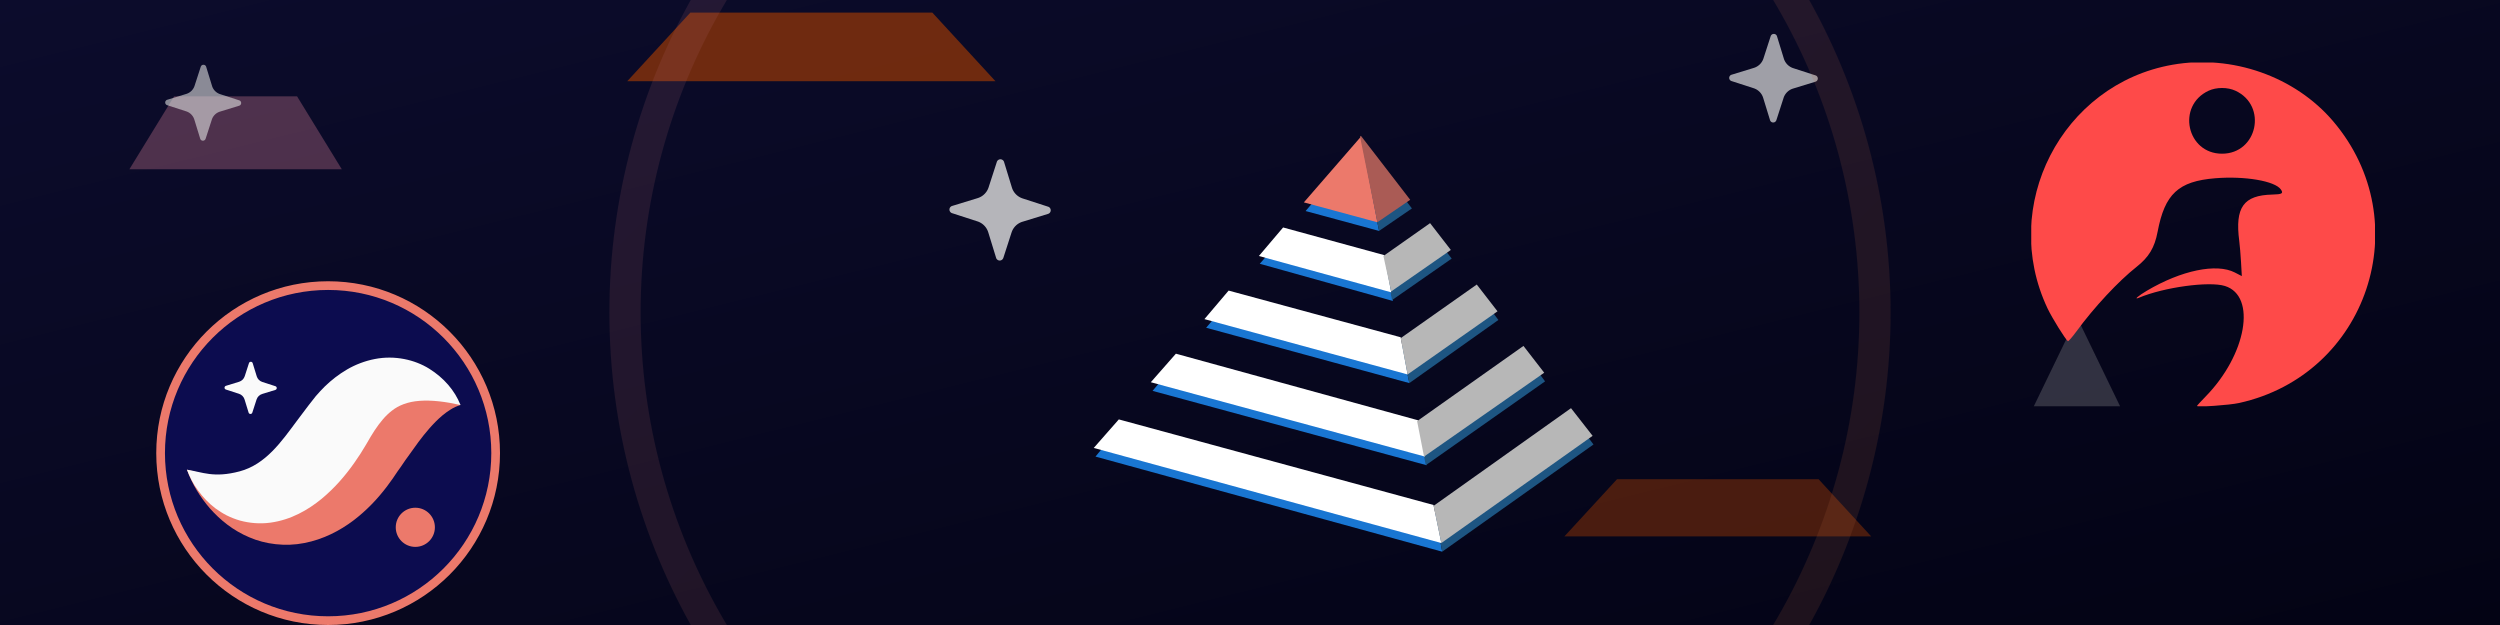 <svg xmlns="http://www.w3.org/2000/svg" viewBox="0 0 800 200">
  <rect x="0" y="0" width="800" height="200" fill="#333333" stroke="none"/>
  <defs>
    <symbol id="c" viewBox="0 0 400 400">
      <path fill="#fe4a49" d="M164.32 2.619C35.309 25.356-37.353 166.967 18.901 286.028c5.308 11.234 21.021 36.516 23.74 38.196.634.392 5.094-4.68 9.912-11.27 20.478-28.016 48.856-58.479 70.047-75.196 14.285-11.27 20.94-22.359 24.411-40.678 8.383-44.239 24.171-58.906 67.169-62.397 34.389-2.793 69.358 3.179 76.252 13.021 3.261 4.656 1.526 5.705-9.869 5.97-33.636.783-43.655 14.855-38.514 54.093.653 4.984 1.593 16.199 2.088 24.923l.902 15.861-8.173-4.211c-21.323-10.985-62.263-2.491-102.337 21.233-10.153 6.011-15.66 10.865-9.286 8.185 29.146-12.252 81.763-19.453 100.152-13.706 37.119 11.601 25.181 79.899-22.482 128.623-5.518 5.641-10.033 10.577-10.033 10.969 0 1.674 37.651-.942 48.795-3.39 149.557-32.85 209.131-211.092 109.603-327.923C306.868 16.199 233.527-9.578 164.32 2.619m73.353 30.255c37.454 17.44 25.518 73.25-15.667 73.25-41.184 0-53.12-55.81-15.666-73.25 9.186-4.277 22.147-4.277 31.333 0" fill-rule="evenodd"/>
    </symbol>

    <symbol id="sn" viewBox="0 0 158 158">
      <path d="M2 78.999C2 121.525 36.473 155.998 78.999 155.998C121.525 155.998 156 121.524 156 78.999C156 36.473 121.525 2 78.999 2C36.473 2 2 36.473 2 78.999Z" fill="#0C0C4F" stroke="#EC796B" stroke-width="4"/>
      <path fill-rule="evenodd" clip-rule="evenodd" d="M44.154 60.388L46.104 54.363C46.501 53.137 47.468 52.184 48.698 51.808L54.752 49.946C55.59 49.69 55.597 48.508 54.766 48.238L48.739 46.288C47.515 45.892 46.562 44.925 46.184 43.695L44.324 37.641C44.068 36.805 42.886 36.796 42.616 37.629L40.666 43.654C40.27 44.877 39.303 45.831 38.073 46.209L32.018 48.068C31.18 48.327 31.171 49.507 32.005 49.776L38.032 51.726C39.255 52.123 40.209 53.092 40.587 54.322L42.446 60.374C42.702 61.212 43.885 61.221 44.154 60.388Z" fill="#FAFAFA"/>
      <path fill-rule="evenodd" clip-rule="evenodd" d="M139.848 56.881C137.352 54.09 133.457 52.519 129.67 51.874C125.853 51.255 121.85 51.313 118.082 51.982C110.457 53.272 103.53 56.429 97.488 60.324C94.351 62.236 91.675 64.447 88.903 66.7C87.567 67.839 86.35 69.052 85.082 70.248L81.616 73.696C77.851 77.632 74.14 81.216 70.549 84.188C66.944 87.145 63.573 89.392 60.251 90.96C56.931 92.537 53.379 93.465 48.749 93.613C44.16 93.775 38.731 92.947 32.923 91.579C27.084 90.218 20.952 88.278 14.1 86.609C16.491 93.241 20.091 99.103 24.714 104.461C29.39 109.726 35.23 114.524 42.731 117.68C50.125 120.906 59.416 122.064 68.103 120.317C76.814 118.64 84.457 114.61 90.636 109.948C96.83 105.239 101.842 99.875 106.067 94.298C107.233 92.757 107.85 91.895 108.694 90.691L111.027 87.235C112.648 85.098 114.124 82.664 115.728 80.546C118.874 76.111 121.976 71.681 125.58 67.6C127.394 65.53 129.307 63.55 131.565 61.647C132.691 60.718 133.908 59.809 135.256 58.99C136.624 58.107 138.069 57.416 139.848 56.881Z" fill="#EC796B"/>
      <path fill-rule="evenodd" clip-rule="evenodd" d="M139.848 56.881C137.167 50.115 132.182 44.419 125.491 40.217C118.841 36.06 109.605 33.939 100.452 35.747C95.931 36.622 91.55 38.305 87.706 40.547C83.879 42.78 80.45 45.468 77.481 48.352C75.999 49.799 74.654 51.308 73.318 52.826L69.854 57.242L64.504 64.351C57.684 73.498 50.339 84.217 38.286 87.393C26.454 90.511 21.322 87.749 14.1 86.609C15.421 90.018 17.056 93.328 19.274 96.241C21.45 99.212 24.02 102.003 27.216 104.396C28.831 105.545 30.536 106.679 32.429 107.641C34.315 108.57 36.347 109.388 38.517 110.003C42.833 111.186 47.692 111.601 52.397 110.964C57.104 110.336 61.603 108.845 65.535 106.864C69.497 104.901 72.948 102.511 76.03 99.989C82.155 94.902 86.92 89.281 90.944 83.6C92.969 80.759 94.806 77.865 96.506 74.97L98.506 71.524C99.118 70.516 99.736 69.502 100.364 68.558C102.899 64.765 105.378 61.724 108.389 59.441C111.358 57.099 115.493 55.369 121.018 54.967C126.52 54.561 132.872 55.312 139.848 56.881Z" fill="#FAFAFA"/>
      <path fill-rule="evenodd" clip-rule="evenodd" d="M110.081 113.097C110.081 118.067 114.112 122.097 119.081 122.097C124.051 122.097 128.076 118.067 128.076 113.097C128.076 108.128 124.051 104.097 119.081 104.097C114.112 104.097 110.081 108.128 110.081 113.097Z" fill="#EC796B"/>
    </symbol>

    <symbol id="l" viewBox="0 0 578.3 481">
      <path d="M395 437 30 337 2 371l401 110zm-19-98L96 262l-28 33 317 86zm-20-96-198-54-28 33 235 64zm-19-95-117-32-28 32 154 43zM310 11l-65 76 85 23z" style="fill:#1976d2"/>
      <path d="M554 325 395 438l8 43 175-124zm-55-72-123 86 8 42 138-97zm-54-71-89 62 9 42 103-73zm-55-71-53 37 8 42 69-48zM311 10l-1 1 20 99 38-26z" style="fill:#1d5582"/>
      <path d="M393 427 29 328 0 361l402 110zm-18-98L95 252l-29 33 317 86zm-20-96-199-54-28 33 235 64zm-19-95-117-32-28 33 153 42z" style="fill:#fff"/>
      <path style="fill:#ec796b" d="m309 1-66 76 85 23z"/>
      <path d="M552 315 393 428l9 43 175-124zm-55-72-123 87 8 41 139-97zm-54-71-88 62 8 42 104-73zm-54-71-54 38 9 41 69-48z" style="fill:#b7b7b7"/>
      <path style="fill:#aa5b55" d="m309 0-1 1 20 99 38-26z"/>
    </symbol>

    <symbol id="d" viewBox="66 30 20 20">
      <path fill="#B2B2B2" d="M66.55 50h18.4l-9.2-19z"/>
    </symbol>
    <symbol id="e" viewBox="35 75 82 15">
      <path fill="#B23F00" d="M35.5 90H116l-13.8-15H49.3z"/>
    </symbol>
    <symbol id="f" viewBox="53 55 45 15">
      <path fill="#B26881" d="M53.9 70h43.7l-9.2-15H63.1z"/>
    </symbol>
    <symbol id="g" viewBox="65 95 20 30">
      <path fill="#E0E0E0" d="m75.8 119.404 1.972-6.1a3.981 3.981 0 0 1 2.628-2.588l6.132-1.884c.848-.26.852-1.456.012-1.728l-6.104-1.976a3.996 3.996 0 0 1-2.588-2.628l-1.88-6.132a.908.908 0 0 0-1.732-.008l-1.976 6.1a3.996 3.996 0 0 1-2.624 2.588l-6.132 1.88a.908.908 0 0 0-.012 1.732l6.104 1.976a4 4 0 0 1 2.584 2.628l1.884 6.128a.908.908 0 0 0 1.728.012z"/>
    </symbol>
    <linearGradient id="a" y2="100%">
      <stop offset="0" stop-color="#B26881"/>
      <stop offset="1" stop-color="#B2622E"/>
    </linearGradient>
    <linearGradient id="b" x1="0%" x2="100%" y1="0%" y2="100%">
      <stop offset="0%" stop-color="#0c0c2C"/>
      <stop offset="100%" stop-color="#030314"/>
    </linearGradient>
  </defs>
  <rect width="100%" height="100%" fill="url(#b)"/>
  <use width="30" height="30" x="650" y="100" href="#d" opacity=".25">
    <animateTransform attributeName="transform" dur="25s" repeatCount="indefinite" type="translate" values="0,0; -40,20; -80,0; -40,-20; 0,0"/>
    <animateTransform additive="sum" attributeName="transform" dur="35s" repeatCount="indefinite" type="rotate" values="0,660,410; -360,660,410"/>
  </use>
  <use width="120" height="30" x="200" y="0" href="#e" opacity=".6">
    <animateTransform attributeName="transform" dur="18s" repeatCount="indefinite" type="translate" values="0,0; 20,40; 0,80; -20,40; 0,0"/>
    <animate attributeName="opacity" dur="9s" repeatCount="indefinite" values="0.6;0.3;0.6"/>
  </use>
  <use width="100" height="25" x="500" y="150" href="#e" opacity=".4">
    <animateTransform attributeName="transform" dur="22s" repeatCount="indefinite" type="translate" values="0,0; -30,20; -60,0; -30,-20; 0,0"/>
    <animate attributeName="opacity" dur="11s" repeatCount="indefinite" values="0.4;0.2;0.4"/>
  </use>
  <use width="70" height="25" x="40" y="30" href="#f" opacity=".4">
    <animateTransform attributeName="transform" dur="24s" repeatCount="indefinite" type="translate" values="0,0; -25,30; -50,0; -25,-30; 0,0"/>
    <animate attributeName="opacity" dur="12s" repeatCount="indefinite" values="0.4;0.2;0.4"/>
  </use>
  <use width="40" height="40" x="300" y="50" href="#g" opacity=".8">
    <animateTransform attributeName="transform" dur="30s" repeatCount="indefinite" type="translate" values="0,0; 70,30; 140,0; 70,-30; 0,0"/>
    <animate attributeName="opacity" dur="15s" repeatCount="indefinite" values="0.8;0.4;0.8"/>
  </use>
  <use width="35" height="35" x="550" y="10" href="#g" opacity=".7">
    <animateTransform attributeName="transform" dur="35s" repeatCount="indefinite" type="translate" values="0,0; -50,25; -100,0; -50,-25; 0,0"/>
    <animate attributeName="opacity" dur="17.5s" repeatCount="indefinite" values="0.7;0.3;0.7"/>
  </use>
  <use width="30" height="30" x="50" y="20" href="#g" opacity=".6">
    <animateTransform attributeName="transform" dur="40s" repeatCount="indefinite" type="translate" values="0,0; 40,-40; 80,0; 40,40; 0,0"/>
    <animate attributeName="opacity" dur="20s" repeatCount="indefinite" values="0.6;0.3;0.6"/>
  </use>
  <circle cx="400" cy="100" r="200" stroke-width="10" fill="none" stroke="url(#a)" opacity=".15">
    <animate attributeName="r" dur="20s" repeatCount="indefinite" values="200;220;200"/>
    <animate attributeName="opacity" dur="10s" repeatCount="indefinite" values="0.15;0.25;0.15"/>
  </circle>
    <use width="160" height="160" x="350" y="30" href="#l">
    <animateTransform attributeName="transform" dur="20s" repeatCount="indefinite" type="translate" values="0,0; 10,15; 0,30; -10,15; 0,0"/>
    <animateTransform additive="sum" attributeName="transform" dur="15s" repeatCount="indefinite" type="rotate" values="0,400,300; 5,400,300; 0,400,300; -5,400,300; 0,400,300"/>
    <animate attributeName="opacity" dur="10s" repeatCount="indefinite" values="0.4;0.6;0.4"/>
  </use>
  <use width="110" height="110" x="650" y="20" href="#c">
    <animateTransform attributeName="transform" dur="25s" repeatCount="indefinite" type="translate" values="0,0; -30,20; -60,0; -30,-20; 0,0"/>
    <animate attributeName="opacity" dur="12s" repeatCount="indefinite" values="0.3;0.5;0.3"/>
    <animateTransform additive="sum" attributeName="transform" dur="15s" repeatCount="indefinite" type="scale" values="1;1.1;1"/>
  </use>
  <use width="110" height="110" x="50" y="90" href="#sn">
    <animateTransform attributeName="transform" dur="30s" repeatCount="indefinite" type="translate" values="0,0; 25,-20; 50,0; 25,20; 0,0"/>
    <animate attributeName="opacity" dur="15s" repeatCount="indefinite" values="0.25;0.45;0.25"/>
  </use>

</svg>
